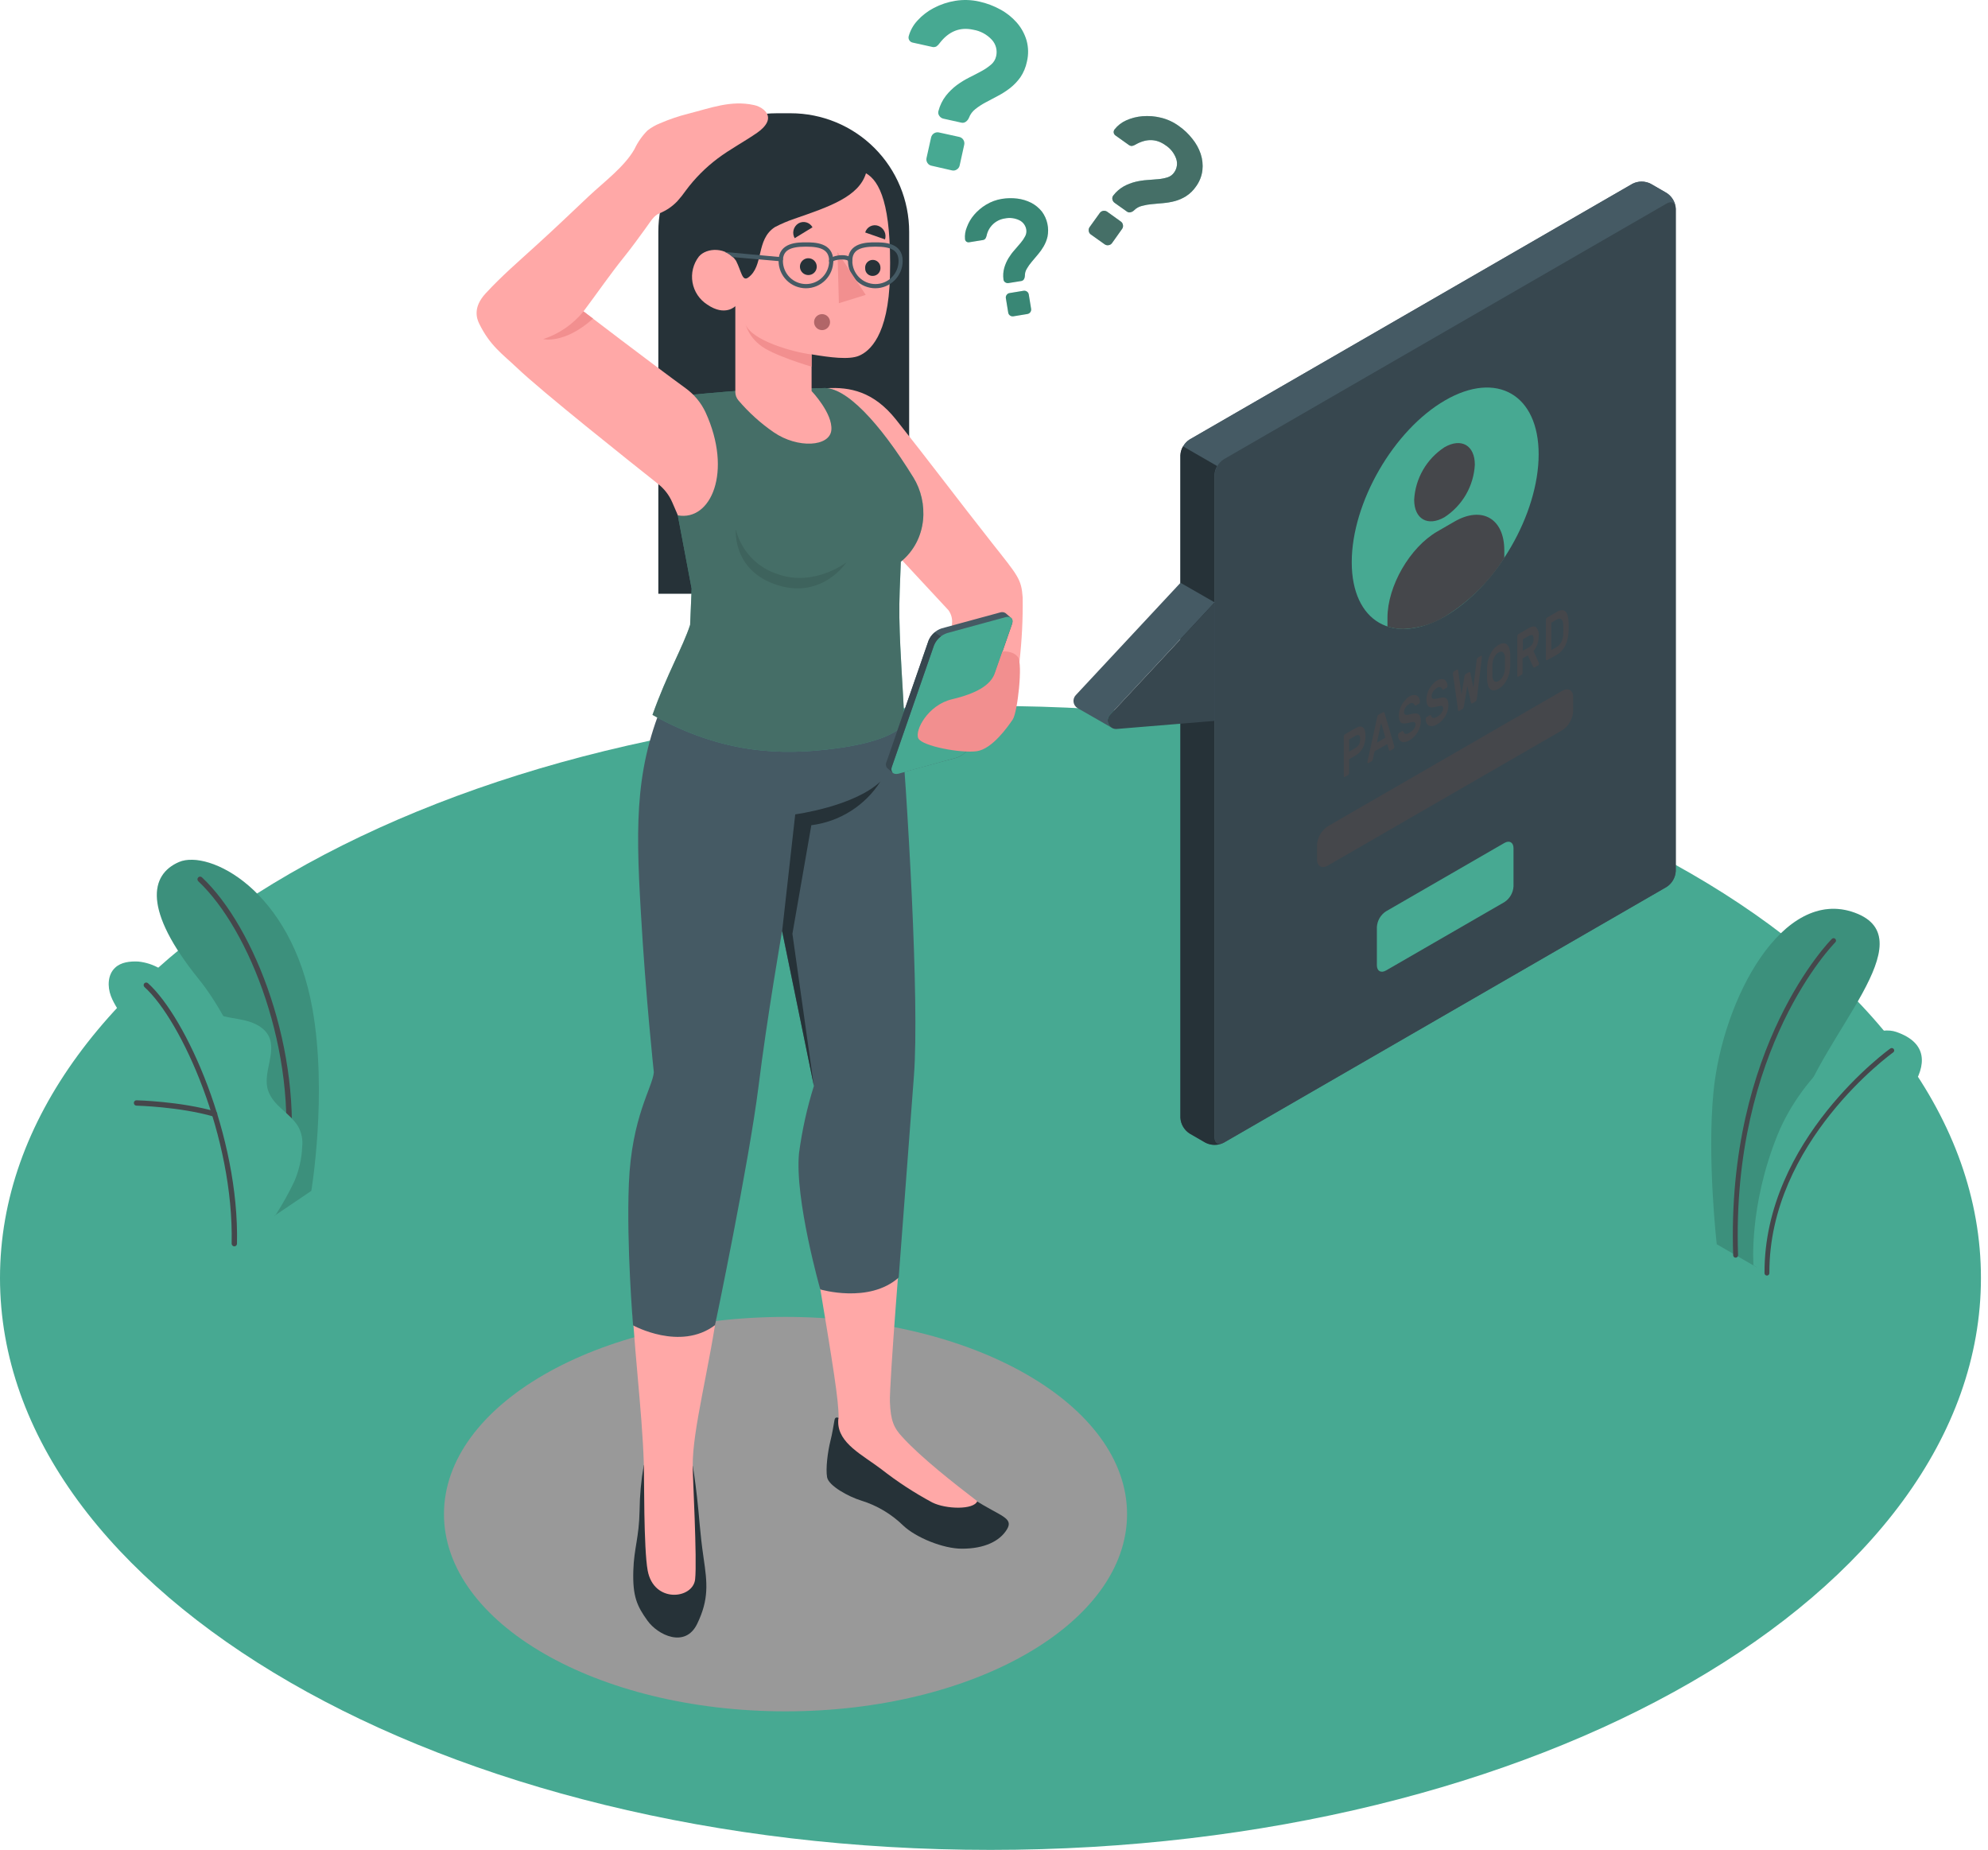 <svg width="201" height="187" viewBox="0 0 201 187" fill="none" xmlns="http://www.w3.org/2000/svg">
<path d="M100.143 187C155.451 187 200.286 161.114 200.286 129.181C200.286 97.249 155.451 71.363 100.143 71.363C44.836 71.363 0 97.249 0 129.181C0 161.114 44.836 187 100.143 187Z" fill="#47A992"/>
<path d="M79.421 172.994C98.493 172.994 113.953 164.068 113.953 153.058C113.953 142.047 98.493 133.122 79.421 133.122C60.348 133.122 44.888 142.047 44.888 153.058C44.888 164.068 60.348 172.994 79.421 172.994Z" fill="#999999"/>
<path d="M177.625 128.114L173.574 125.777C173.574 125.777 172.584 117.105 173.243 110.389C174.169 100.952 180.265 89.594 187.533 92.264C194.802 94.933 184.201 104.54 181.842 112.544C179.483 120.548 177.625 128.114 177.625 128.114Z" fill="#47A992"/>
<path opacity="0.15" d="M177.625 128.114L173.574 125.777C173.574 125.777 172.584 117.105 173.243 110.389C174.169 100.952 180.265 89.594 187.533 92.264C194.802 94.933 184.201 104.54 181.842 112.544C179.483 120.548 177.625 128.114 177.625 128.114Z" fill="black"/>
<path d="M175.495 127.133C175.56 127.129 175.621 127.101 175.665 127.053C175.708 127.005 175.732 126.942 175.729 126.878C175.019 105.909 185.459 95.358 185.561 95.256C185.607 95.21 185.633 95.147 185.633 95.082C185.633 95.017 185.607 94.954 185.561 94.908C185.539 94.885 185.512 94.867 185.482 94.855C185.453 94.842 185.421 94.836 185.389 94.836C185.357 94.836 185.325 94.842 185.296 94.855C185.266 94.867 185.239 94.885 185.217 94.908C185.106 95.01 174.518 105.713 175.236 126.895C175.237 126.927 175.245 126.959 175.258 126.989C175.272 127.019 175.292 127.046 175.316 127.068C175.34 127.09 175.368 127.107 175.399 127.118C175.43 127.129 175.463 127.134 175.495 127.133Z" fill="#45474B"/>
<path d="M180.171 129.572L177.289 127.91C177.289 127.91 176.796 121.959 179.717 114.733C182.267 108.442 188.558 103.218 191.729 104.315C194.9 105.411 194.82 107.66 193.272 110.019C191.725 112.378 182.327 117.993 180.171 129.572Z" fill="#47A992"/>
<path d="M178.65 128.943C178.715 128.942 178.777 128.916 178.823 128.87C178.869 128.824 178.895 128.762 178.896 128.697C178.837 115.435 191.287 106.474 191.415 106.385C191.441 106.366 191.464 106.343 191.481 106.316C191.498 106.289 191.51 106.258 191.515 106.227C191.52 106.195 191.519 106.162 191.511 106.131C191.503 106.1 191.489 106.07 191.47 106.045C191.432 105.992 191.376 105.957 191.312 105.945C191.248 105.934 191.183 105.949 191.13 105.985C191.002 106.074 178.348 115.188 178.403 128.697C178.403 128.762 178.429 128.825 178.475 128.871C178.521 128.917 178.584 128.943 178.65 128.943Z" fill="#45474B"/>
<path d="M27.736 122.907L31.476 120.382C31.476 120.382 33.121 110.606 31.591 101.981C29.44 89.883 21.079 85.862 18.104 87.137C15.128 88.413 14.49 92.013 20.046 98.916C23.34 102.976 27.621 111.643 27.736 122.907Z" fill="#47A992"/>
<g opacity="0.15">
<path d="M27.736 122.907L31.476 120.382C31.476 120.382 33.121 110.606 31.591 101.981C29.44 89.883 21.079 85.862 18.104 87.137C15.128 88.413 14.49 92.013 20.046 98.916C23.34 102.976 27.621 111.643 27.736 122.907Z" fill="black"/>
</g>
<path d="M29.019 118.061H28.981C28.943 118.059 28.905 118.049 28.871 118.031C28.837 118.013 28.808 117.988 28.784 117.958C28.76 117.928 28.743 117.893 28.734 117.856C28.725 117.819 28.723 117.78 28.73 117.743C30.082 106.355 25.274 93.994 20.041 89.076C19.991 89.025 19.963 88.956 19.963 88.884C19.963 88.813 19.991 88.744 20.041 88.693C20.066 88.668 20.096 88.647 20.129 88.634C20.162 88.62 20.197 88.613 20.233 88.613C20.268 88.613 20.304 88.62 20.337 88.634C20.369 88.647 20.399 88.668 20.424 88.693C25.755 93.701 30.651 106.266 29.283 117.819C29.275 117.884 29.244 117.944 29.195 117.989C29.147 118.033 29.085 118.059 29.019 118.061Z" fill="#45474B"/>
<path d="M17.942 129.513C17.347 129.87 15.613 128.582 15.132 128.272C14.309 127.734 13.638 126.993 13.185 126.121C12.677 125.131 12.488 124.009 12.646 122.907C12.732 122.333 12.859 121.764 13.024 121.207C13.172 120.65 13.321 120.093 13.449 119.532C13.637 118.986 13.71 118.407 13.661 117.832C13.496 116.697 12.471 115.919 11.536 115.252C10.507 114.508 9.411 113.526 9.411 112.157C9.463 111.082 9.875 110.055 10.58 109.241C11.217 108.391 11.982 107.651 12.556 106.763C13.005 106.147 13.234 105.399 13.207 104.638C13.133 104.168 12.965 103.719 12.713 103.316C12.212 102.431 11.562 101.615 11.209 100.676C10.856 99.737 10.881 98.529 11.634 97.828C12.233 97.254 13.147 97.161 13.976 97.199C14.757 97.277 15.511 97.525 16.186 97.926C18.384 99.095 19.676 101.645 22.001 102.534C22.898 102.874 23.876 102.933 24.807 103.163C25.738 103.392 26.698 103.847 27.145 104.693C28.025 106.372 26.49 108.489 27.119 110.27C27.68 111.851 29.245 112.429 30.129 113.845C30.488 114.473 30.637 115.2 30.554 115.919C30.504 117.133 30.232 118.327 29.75 119.443C29.197 120.6 28.572 121.721 27.88 122.801C27.88 122.801 18.031 129.458 17.942 129.513Z" fill="#47A992"/>
<path d="M23.689 125.989C23.653 125.989 23.618 125.981 23.585 125.967C23.552 125.953 23.523 125.932 23.498 125.906C23.473 125.881 23.453 125.85 23.44 125.817C23.427 125.784 23.421 125.749 23.421 125.713C23.659 114.95 18.363 103.184 14.614 99.783C14.56 99.735 14.528 99.668 14.524 99.596C14.52 99.525 14.545 99.454 14.592 99.401C14.617 99.375 14.647 99.355 14.68 99.341C14.713 99.328 14.748 99.32 14.784 99.32C14.819 99.32 14.855 99.328 14.887 99.341C14.92 99.355 14.95 99.375 14.975 99.401C18.801 102.844 24.203 114.814 23.961 125.726C23.961 125.761 23.953 125.795 23.939 125.828C23.925 125.86 23.905 125.889 23.88 125.914C23.854 125.938 23.825 125.957 23.792 125.97C23.759 125.983 23.724 125.99 23.689 125.989Z" fill="#45474B"/>
<path d="M21.703 112.876C21.678 112.882 21.652 112.882 21.627 112.876C18.15 111.872 13.84 111.77 13.797 111.766C13.762 111.766 13.726 111.758 13.694 111.744C13.661 111.729 13.632 111.709 13.607 111.683C13.583 111.657 13.564 111.627 13.551 111.594C13.538 111.561 13.533 111.525 13.534 111.49C13.533 111.454 13.54 111.418 13.553 111.385C13.567 111.352 13.588 111.322 13.614 111.297C13.64 111.273 13.671 111.254 13.704 111.241C13.738 111.229 13.774 111.224 13.81 111.226C13.852 111.226 18.231 111.333 21.776 112.353C21.844 112.373 21.902 112.42 21.936 112.483C21.97 112.546 21.978 112.62 21.959 112.689C21.942 112.743 21.908 112.791 21.862 112.825C21.816 112.858 21.761 112.876 21.703 112.876Z" fill="#45474B"/>
<path d="M121.89 115.507L120.279 114.576C120.011 114.402 119.787 114.166 119.627 113.889C119.467 113.612 119.374 113.301 119.357 112.982V46.024C119.374 45.705 119.467 45.395 119.626 45.118C119.786 44.841 120.008 44.605 120.275 44.43L165.057 18.577C165.342 18.433 165.657 18.357 165.977 18.357C166.297 18.357 166.612 18.433 166.897 18.577L168.508 19.508C168.777 19.682 169 19.918 169.16 20.195C169.321 20.472 169.413 20.782 169.431 21.102V88.06C169.413 88.379 169.321 88.689 169.161 88.966C169.002 89.243 168.78 89.478 168.512 89.654L123.731 115.511C123.446 115.656 123.13 115.731 122.81 115.73C122.49 115.73 122.175 115.653 121.89 115.507Z" fill="#455A64"/>
<path d="M169.43 20.953C169.366 20.477 168.98 20.303 168.516 20.571L123.73 46.428C123.46 46.598 123.236 46.833 123.08 47.112L119.624 45.119C119.779 44.838 120.003 44.6 120.275 44.43L165.056 18.577C165.341 18.433 165.657 18.357 165.976 18.357C166.296 18.357 166.612 18.433 166.897 18.577L168.508 19.508C168.757 19.668 168.968 19.88 169.127 20.13C169.286 20.379 169.39 20.66 169.43 20.953Z" fill="#455A64"/>
<path d="M123.574 115.583C123.301 115.693 123.009 115.744 122.716 115.732C122.422 115.719 122.135 115.644 121.873 115.511L120.258 114.576C119.991 114.401 119.769 114.165 119.609 113.888C119.45 113.611 119.357 113.301 119.34 112.982V46.024C119.351 45.705 119.443 45.393 119.608 45.119L123.063 47.112C122.896 47.387 122.802 47.7 122.791 48.022V114.98C122.808 115.507 123.14 115.749 123.574 115.583Z" fill="#263238"/>
<path d="M122.808 48.031V114.98C122.808 115.566 123.233 115.804 123.73 115.511L168.512 89.654C168.779 89.478 169.001 89.243 169.161 88.966C169.32 88.689 169.412 88.379 169.43 88.06V21.102C169.43 20.515 169.005 20.277 168.512 20.571L123.73 46.428C123.461 46.603 123.237 46.84 123.076 47.118C122.916 47.397 122.824 47.709 122.808 48.031Z" fill="#37474F"/>
<path d="M112.351 73.535C111.773 73.191 109.091 71.665 108.95 71.584C108.841 71.519 108.748 71.43 108.678 71.324C108.607 71.218 108.562 71.097 108.544 70.971C108.526 70.845 108.537 70.716 108.576 70.595C108.615 70.474 108.68 70.363 108.768 70.27L119.356 58.912L122.808 60.893L112.224 72.26C112.14 72.348 112.077 72.454 112.038 72.569C111.999 72.683 111.985 72.805 111.997 72.926C112.009 73.047 112.047 73.164 112.108 73.269C112.169 73.374 112.252 73.465 112.351 73.535Z" fill="#455A64"/>
<path d="M122.808 60.906L112.224 72.26C112.106 72.385 112.029 72.543 112.004 72.713C111.978 72.883 112.004 73.057 112.079 73.212C112.154 73.367 112.274 73.495 112.424 73.58C112.573 73.665 112.745 73.703 112.916 73.688L122.808 72.872V60.906Z" fill="#37474F"/>
<path d="M146.119 40.464C151.339 37.45 155.568 39.895 155.568 45.922C155.568 51.95 151.339 59.274 146.119 62.288C140.899 65.301 136.67 62.857 136.67 56.834C136.67 50.81 140.899 43.478 146.119 40.464Z" fill="#47A992"/>
<path d="M146.051 45.208C147.752 44.23 149.116 45.021 149.116 46.976C149.058 48.039 148.75 49.074 148.218 49.995C147.685 50.917 146.943 51.7 146.051 52.281C144.351 53.259 142.982 52.468 142.982 50.513C143.041 49.45 143.349 48.415 143.882 47.493C144.415 46.572 145.159 45.789 146.051 45.208Z" fill="#45474B"/>
<path d="M152.095 55.631C152.095 52.422 149.838 51.117 147.058 52.723L145.32 53.727C142.54 55.333 140.282 59.252 140.282 62.453V63.333C140.807 63.501 141.355 63.586 141.906 63.584C143.398 63.533 144.85 63.094 146.119 62.309C148.535 60.82 150.579 58.799 152.095 56.4V55.631Z" fill="#45474B"/>
<path d="M140.134 92.124L152.104 85.212C152.614 84.918 153.026 85.156 153.026 85.743V89.599C153.009 89.918 152.916 90.229 152.756 90.506C152.596 90.783 152.372 91.018 152.104 91.192L140.134 98.104C139.624 98.397 139.211 98.159 139.211 97.573V93.718C139.229 93.398 139.321 93.087 139.482 92.81C139.642 92.533 139.865 92.298 140.134 92.124Z" fill="#47A992"/>
<path d="M134.272 83.511L157.953 69.833C158.561 69.48 159.058 69.765 159.058 70.47V71.903C159.037 72.286 158.926 72.659 158.734 72.991C158.542 73.324 158.274 73.606 157.953 73.816L134.259 87.494C133.651 87.847 133.158 87.562 133.158 86.857V85.437C133.178 85.051 133.289 84.674 133.482 84.34C133.676 84.005 133.947 83.721 134.272 83.511Z" fill="#45474B"/>
<path d="M137.044 73.612C137.367 73.424 137.618 73.395 137.796 73.526C137.975 73.658 138.064 73.951 138.064 74.402C138.073 74.813 137.981 75.221 137.796 75.588C137.629 75.92 137.367 76.195 137.044 76.379L136.406 76.749V78.121C136.405 78.169 136.393 78.215 136.372 78.257C136.357 78.296 136.33 78.329 136.296 78.351L135.973 78.538C135.961 78.546 135.948 78.551 135.934 78.551C135.92 78.551 135.907 78.546 135.896 78.538C135.873 78.509 135.862 78.473 135.866 78.436V74.462C135.866 74.415 135.876 74.368 135.896 74.326C135.912 74.288 135.939 74.255 135.973 74.232L137.044 73.612ZM136.406 75.979L137.022 75.622C137.171 75.538 137.297 75.418 137.388 75.273C137.485 75.103 137.532 74.909 137.524 74.712C137.524 74.483 137.477 74.351 137.388 74.313C137.325 74.297 137.259 74.297 137.196 74.311C137.132 74.325 137.073 74.353 137.022 74.394L136.406 74.751V75.979Z" fill="#45474B"/>
<path d="M139.845 71.992C139.887 71.966 139.921 71.966 139.943 71.992C139.97 72.03 139.989 72.073 139.998 72.119L140.98 75.444C140.98 75.444 140.98 75.469 140.98 75.482C140.979 75.529 140.968 75.576 140.946 75.618C140.931 75.656 140.904 75.689 140.869 75.711L140.58 75.877C140.529 75.907 140.491 75.911 140.47 75.877C140.449 75.856 140.435 75.829 140.427 75.801L140.253 75.218L138.978 75.949L138.808 76.731C138.796 76.774 138.78 76.815 138.761 76.855C138.74 76.907 138.701 76.949 138.65 76.974L138.361 77.14C138.351 77.149 138.337 77.153 138.323 77.153C138.309 77.153 138.296 77.149 138.285 77.14C138.263 77.112 138.252 77.077 138.255 77.042C138.253 77.026 138.253 77.01 138.255 76.995L139.233 72.54C139.245 72.475 139.263 72.411 139.288 72.349C139.309 72.304 139.343 72.267 139.386 72.243L139.845 71.992ZM140.066 74.568L139.641 73.067L139.216 75.074L140.066 74.568Z" fill="#45474B"/>
<path d="M142.468 70.415C142.61 70.325 142.772 70.271 142.94 70.258C143.058 70.247 143.177 70.274 143.28 70.334C143.373 70.395 143.446 70.482 143.488 70.585C143.534 70.69 143.56 70.802 143.564 70.916C143.567 70.964 143.557 71.011 143.535 71.052C143.52 71.091 143.493 71.124 143.458 71.146L143.178 71.308C143.131 71.333 143.097 71.337 143.076 71.308C143.049 71.29 143.028 71.267 143.012 71.24C142.995 71.201 142.97 71.167 142.94 71.138C142.909 71.11 142.873 71.088 142.833 71.074C142.704 71.055 142.572 71.089 142.468 71.167C142.399 71.212 142.334 71.261 142.272 71.316C142.209 71.374 142.153 71.44 142.106 71.512C142.061 71.581 142.024 71.655 141.996 71.733C141.971 71.807 141.958 71.884 141.958 71.962C141.953 72.034 141.966 72.105 141.996 72.171C142.009 72.193 142.027 72.213 142.05 72.227C142.072 72.241 142.097 72.249 142.124 72.251C142.202 72.265 142.283 72.265 142.362 72.251L142.731 72.171C142.869 72.13 143.013 72.112 143.156 72.12C143.259 72.119 143.359 72.152 143.441 72.213C143.519 72.278 143.575 72.366 143.603 72.464C143.644 72.602 143.663 72.745 143.658 72.889C143.658 73.079 143.631 73.268 143.577 73.45C143.525 73.637 143.45 73.817 143.352 73.986C143.249 74.158 143.126 74.318 142.986 74.462C142.843 74.61 142.68 74.737 142.502 74.84C142.371 74.92 142.227 74.976 142.077 75.006C141.954 75.029 141.828 75.019 141.711 74.976C141.605 74.927 141.517 74.845 141.46 74.742C141.391 74.611 141.353 74.466 141.35 74.317C141.349 74.269 141.36 74.221 141.38 74.177C141.398 74.141 141.426 74.11 141.46 74.088L141.741 73.926C141.783 73.9 141.817 73.892 141.843 73.905C141.868 73.918 141.885 73.939 141.902 73.977C141.92 74.021 141.943 74.062 141.97 74.1C141.997 74.137 142.034 74.165 142.077 74.181C142.133 74.194 142.191 74.194 142.247 74.181C142.337 74.16 142.423 74.124 142.502 74.075C142.584 74.028 142.662 73.974 142.736 73.913C142.879 73.8 142.992 73.654 143.067 73.488C143.101 73.403 143.119 73.312 143.118 73.22C143.122 73.187 143.119 73.153 143.11 73.121C143.1 73.089 143.084 73.059 143.063 73.033C143.04 73.013 143.013 72.998 142.983 72.989C142.954 72.981 142.923 72.978 142.893 72.982C142.796 72.986 142.701 73.002 142.608 73.029C142.498 73.055 142.37 73.084 142.221 73.11C142.107 73.138 141.99 73.147 141.873 73.135C141.781 73.129 141.694 73.092 141.626 73.029C141.553 72.957 141.501 72.866 141.477 72.766C141.443 72.618 141.427 72.466 141.431 72.315C141.43 72.128 141.458 71.942 141.511 71.762C141.562 71.578 141.636 71.401 141.732 71.235C141.824 71.071 141.936 70.918 142.064 70.781C142.181 70.64 142.317 70.517 142.468 70.415Z" fill="#45474B"/>
<path d="M145.261 68.808C145.402 68.716 145.564 68.66 145.733 68.647C145.851 68.636 145.97 68.663 146.073 68.723C146.163 68.785 146.234 68.872 146.277 68.974C146.323 69.079 146.349 69.191 146.353 69.305C146.358 69.353 146.348 69.4 146.323 69.442C146.308 69.48 146.282 69.513 146.247 69.535L145.966 69.697C145.924 69.722 145.89 69.731 145.864 69.697C145.837 69.68 145.816 69.654 145.805 69.624C145.766 69.55 145.701 69.492 145.622 69.463C145.559 69.453 145.494 69.457 145.432 69.473C145.37 69.489 145.312 69.517 145.261 69.556C145.19 69.6 145.123 69.649 145.061 69.705C144.999 69.763 144.945 69.829 144.899 69.901C144.852 69.969 144.815 70.043 144.789 70.122C144.762 70.195 144.748 70.273 144.746 70.351C144.741 70.423 144.754 70.494 144.785 70.559C144.798 70.582 144.816 70.602 144.838 70.616C144.861 70.63 144.886 70.638 144.912 70.64C144.991 70.654 145.071 70.654 145.15 70.64L145.52 70.559C145.658 70.521 145.802 70.504 145.945 70.508C146.048 70.507 146.148 70.54 146.23 70.602C146.308 70.668 146.365 70.755 146.396 70.853C146.433 70.991 146.45 71.134 146.447 71.278C146.446 71.468 146.419 71.657 146.366 71.839C146.314 72.026 146.238 72.206 146.141 72.374C146.038 72.549 145.915 72.71 145.775 72.855C145.631 72.999 145.47 73.125 145.295 73.229C145.164 73.308 145.02 73.364 144.87 73.395C144.749 73.418 144.624 73.407 144.508 73.365C144.4 73.317 144.31 73.235 144.253 73.131C144.183 73 144.147 72.854 144.147 72.706C144.142 72.659 144.152 72.611 144.177 72.57C144.192 72.531 144.219 72.499 144.253 72.477L144.534 72.315C144.576 72.29 144.615 72.281 144.636 72.294C144.651 72.3 144.664 72.31 144.674 72.323C144.684 72.335 144.692 72.35 144.695 72.366C144.715 72.409 144.737 72.45 144.763 72.489C144.791 72.527 144.83 72.555 144.874 72.57C144.93 72.583 144.988 72.583 145.044 72.57C145.134 72.549 145.22 72.513 145.299 72.464C145.379 72.416 145.456 72.362 145.528 72.302C145.603 72.244 145.669 72.175 145.724 72.098C145.779 72.025 145.825 71.945 145.86 71.86C145.894 71.775 145.911 71.684 145.911 71.592C145.915 71.559 145.912 71.525 145.903 71.493C145.893 71.461 145.877 71.431 145.856 71.405C145.833 71.385 145.806 71.37 145.776 71.361C145.747 71.352 145.716 71.35 145.686 71.354C145.591 71.36 145.497 71.376 145.405 71.401C145.295 71.427 145.163 71.456 145.018 71.482C144.903 71.51 144.784 71.519 144.666 71.507C144.573 71.502 144.486 71.465 144.419 71.401C144.347 71.329 144.297 71.237 144.275 71.138C144.237 70.992 144.22 70.842 144.223 70.691C144.225 70.503 144.252 70.315 144.304 70.134C144.357 69.951 144.431 69.774 144.525 69.607C144.617 69.442 144.73 69.289 144.861 69.152C144.976 69.018 145.11 68.901 145.261 68.808Z" fill="#45474B"/>
<path d="M148.359 69.34L148.015 71.376C148.005 71.437 147.988 71.497 147.964 71.554C147.947 71.6 147.916 71.639 147.875 71.665L147.551 71.852C147.509 71.877 147.479 71.877 147.458 71.852C147.429 71.817 147.413 71.773 147.411 71.728L146.901 68.137C146.901 68.137 146.901 68.103 146.901 68.09C146.902 68.043 146.914 67.996 146.935 67.954C146.951 67.916 146.978 67.883 147.012 67.86L147.305 67.69C147.329 67.68 147.357 67.68 147.381 67.69C147.407 67.69 147.424 67.724 147.432 67.792L147.768 70.211L148.062 68.396C148.069 68.351 148.082 68.306 148.1 68.264C148.117 68.21 148.153 68.165 148.202 68.137L148.529 67.945C148.576 67.92 148.61 67.924 148.631 67.945C148.65 67.972 148.663 68.003 148.669 68.034L148.967 69.51L149.303 66.704C149.307 66.649 149.323 66.595 149.35 66.547C149.369 66.515 149.395 66.488 149.426 66.466L149.719 66.296C149.73 66.288 149.744 66.283 149.758 66.283C149.771 66.283 149.785 66.288 149.796 66.296C149.808 66.31 149.817 66.326 149.823 66.344C149.829 66.361 149.831 66.38 149.83 66.398C149.832 66.415 149.832 66.432 149.83 66.449L149.32 70.627C149.311 70.689 149.296 70.749 149.273 70.806C149.254 70.851 149.221 70.89 149.18 70.916L148.852 71.104C148.814 71.125 148.784 71.125 148.763 71.104C148.741 71.064 148.724 71.023 148.712 70.98L148.359 69.34Z" fill="#45474B"/>
<path d="M150.349 67.537C150.359 67.302 150.387 67.067 150.434 66.836C150.483 66.61 150.557 66.39 150.655 66.181C150.749 65.978 150.869 65.788 151.012 65.616C151.158 65.445 151.332 65.301 151.527 65.191C151.676 65.089 151.852 65.032 152.033 65.025C152.168 65.026 152.297 65.08 152.394 65.174C152.497 65.29 152.571 65.428 152.611 65.578C152.666 65.773 152.696 65.974 152.7 66.177C152.7 66.253 152.7 66.338 152.7 66.432C152.7 66.525 152.7 66.623 152.7 66.725C152.7 66.827 152.7 66.925 152.7 67.019C152.7 67.112 152.7 67.201 152.7 67.282C152.691 67.516 152.662 67.75 152.615 67.979C152.566 68.204 152.493 68.424 152.398 68.634C152.302 68.837 152.18 69.026 152.037 69.199C151.892 69.368 151.719 69.512 151.527 69.624C151.374 69.725 151.196 69.782 151.012 69.79C150.946 69.791 150.88 69.779 150.819 69.754C150.758 69.73 150.702 69.692 150.655 69.645C150.544 69.526 150.468 69.38 150.434 69.22C150.384 69.025 150.355 68.823 150.349 68.621C150.349 68.545 150.349 68.46 150.349 68.366C150.349 68.272 150.349 68.175 150.349 68.073C150.349 67.971 150.349 67.877 150.349 67.779C150.349 67.682 150.345 67.614 150.349 67.537ZM152.16 66.521C152.17 66.417 152.158 66.312 152.126 66.213C152.094 66.114 152.042 66.022 151.973 65.943C151.863 65.845 151.71 65.85 151.527 65.943C151.328 66.06 151.171 66.235 151.076 66.445C150.956 66.692 150.892 66.964 150.889 67.24C150.889 67.397 150.889 67.571 150.889 67.762C150.889 67.954 150.889 68.124 150.889 68.277C150.88 68.381 150.891 68.486 150.924 68.585C150.956 68.684 151.008 68.776 151.076 68.855C151.187 68.948 151.34 68.94 151.527 68.834C151.722 68.716 151.877 68.543 151.973 68.336C152.094 68.09 152.158 67.82 152.16 67.546C152.16 67.384 152.16 67.21 152.16 67.019C152.16 66.827 152.164 66.674 152.16 66.521Z" fill="#45474B"/>
<path d="M154.553 63.495C154.889 63.303 155.14 63.274 155.314 63.414C155.417 63.528 155.494 63.663 155.539 63.81C155.584 63.957 155.595 64.112 155.573 64.264C155.577 64.553 155.532 64.84 155.441 65.114C155.355 65.37 155.221 65.606 155.046 65.811L155.599 67.014C155.6 67.034 155.6 67.054 155.599 67.074C155.599 67.112 155.59 67.15 155.573 67.184C155.561 67.215 155.541 67.242 155.514 67.261L155.174 67.456C155.118 67.486 155.08 67.49 155.055 67.456C155.032 67.434 155.013 67.408 154.999 67.38L154.476 66.245L153.945 66.551V67.988C153.945 68.035 153.935 68.081 153.915 68.124C153.898 68.161 153.872 68.193 153.839 68.217L153.516 68.404C153.505 68.413 153.491 68.418 153.477 68.418C153.464 68.418 153.45 68.413 153.439 68.404C153.427 68.391 153.418 68.376 153.412 68.359C153.406 68.342 153.404 68.324 153.405 68.306V64.332C153.406 64.285 153.418 64.238 153.439 64.196C153.454 64.158 153.481 64.125 153.516 64.103L154.553 63.495ZM153.954 65.782L154.553 65.459C154.699 65.377 154.825 65.262 154.918 65.123C155.017 64.959 155.064 64.769 155.055 64.579C155.055 64.349 155.008 64.222 154.918 64.196C154.789 64.178 154.658 64.212 154.553 64.29L153.975 64.621L153.954 65.782Z" fill="#45474B"/>
<path d="M157.401 61.858C157.555 61.758 157.731 61.696 157.915 61.68C158.048 61.675 158.178 61.722 158.276 61.811C158.389 61.93 158.467 62.077 158.501 62.236C158.559 62.447 158.59 62.664 158.595 62.883C158.595 63.18 158.595 63.486 158.595 63.797C158.586 64.05 158.555 64.301 158.501 64.549C158.453 64.779 158.379 65.003 158.28 65.216C158.186 65.412 158.065 65.595 157.923 65.76C157.781 65.929 157.612 66.073 157.422 66.185L156.414 66.734C156.404 66.743 156.39 66.748 156.376 66.748C156.362 66.748 156.349 66.743 156.338 66.734C156.325 66.721 156.316 66.706 156.31 66.689C156.304 66.672 156.302 66.654 156.304 66.636V62.662C156.305 62.614 156.317 62.568 156.338 62.526C156.353 62.487 156.38 62.454 156.414 62.432L157.401 61.858ZM158.055 63.18C158.053 63.065 158.036 62.951 158.004 62.84C157.984 62.756 157.942 62.68 157.881 62.619C157.854 62.592 157.822 62.571 157.787 62.557C157.752 62.544 157.715 62.537 157.677 62.538C157.57 62.545 157.468 62.581 157.379 62.64L156.844 62.946V65.718L157.401 65.399C157.508 65.336 157.604 65.256 157.685 65.161C157.764 65.068 157.832 64.965 157.885 64.855C157.938 64.738 157.978 64.615 158.004 64.489C158.034 64.358 158.051 64.224 158.055 64.09C158.068 63.779 158.068 63.478 158.055 63.18Z" fill="#45474B"/>
<path d="M99.03 0.163C99.763 0.326 100.47 0.592 101.129 0.954C101.761 1.293 102.326 1.742 102.8 2.28C103.253 2.797 103.59 3.406 103.786 4.065C103.987 4.771 104.001 5.516 103.829 6.229C103.715 6.794 103.491 7.331 103.17 7.81C102.877 8.22 102.528 8.586 102.133 8.898C101.745 9.199 101.331 9.465 100.896 9.693L99.671 10.343C99.303 10.536 98.953 10.762 98.626 11.019C98.33 11.246 98.103 11.551 97.971 11.899C97.906 12.058 97.799 12.197 97.661 12.299C97.596 12.35 97.519 12.385 97.438 12.402C97.357 12.419 97.273 12.417 97.193 12.397L95.391 11.997C95.304 11.979 95.222 11.944 95.149 11.893C95.076 11.843 95.014 11.778 94.966 11.704C94.915 11.634 94.881 11.554 94.867 11.469C94.853 11.384 94.859 11.297 94.885 11.215C95.03 10.657 95.286 10.133 95.638 9.676C95.958 9.272 96.33 8.91 96.743 8.601C97.145 8.306 97.572 8.046 98.018 7.823C98.443 7.606 98.868 7.398 99.238 7.189C99.582 7.004 99.905 6.784 100.203 6.531C100.464 6.312 100.645 6.013 100.717 5.68C100.785 5.392 100.781 5.091 100.707 4.803C100.633 4.516 100.491 4.251 100.292 4.031C99.795 3.488 99.131 3.128 98.405 3.007C97.061 2.709 95.928 3.161 95.004 4.363C94.915 4.494 94.803 4.608 94.673 4.698C94.526 4.771 94.356 4.783 94.201 4.732L92.284 4.307C92.147 4.281 92.026 4.202 91.948 4.086C91.906 4.025 91.878 3.955 91.865 3.882C91.853 3.808 91.856 3.733 91.876 3.661C92.039 3.071 92.342 2.528 92.76 2.08C93.231 1.56 93.791 1.129 94.413 0.805C95.094 0.449 95.827 0.205 96.585 0.082C97.398 -0.05 98.228 -0.023 99.03 0.163ZM96.993 13.842C97.162 13.881 97.309 13.985 97.401 14.132C97.495 14.278 97.526 14.454 97.491 14.624L97.032 16.707C97.016 16.794 96.983 16.877 96.933 16.95C96.883 17.023 96.818 17.085 96.743 17.132C96.672 17.181 96.591 17.215 96.506 17.231C96.421 17.247 96.334 17.245 96.25 17.225L94.192 16.754C94.105 16.739 94.022 16.705 93.948 16.655C93.875 16.606 93.813 16.54 93.767 16.465C93.72 16.393 93.687 16.312 93.672 16.227C93.656 16.142 93.659 16.055 93.678 15.971L94.141 13.889C94.181 13.72 94.285 13.573 94.431 13.479C94.577 13.386 94.753 13.353 94.923 13.387L96.993 13.842Z" fill="#47A992"/>
<path d="M101.299 20.103C101.811 20.021 102.332 20.011 102.847 20.073C103.338 20.132 103.816 20.276 104.258 20.498C104.679 20.717 105.05 21.021 105.346 21.391C105.613 21.753 105.8 22.168 105.897 22.607C105.994 23.046 105.997 23.501 105.907 23.942C105.826 24.28 105.696 24.605 105.52 24.907C105.351 25.199 105.155 25.475 104.934 25.731C104.717 25.986 104.509 26.229 104.317 26.462C104.13 26.68 103.964 26.915 103.82 27.164C103.685 27.382 103.617 27.634 103.624 27.89C103.621 28.01 103.587 28.127 103.527 28.231C103.496 28.278 103.455 28.319 103.408 28.35C103.36 28.38 103.307 28.401 103.25 28.409L101.975 28.613C101.916 28.624 101.854 28.623 101.795 28.61C101.736 28.596 101.68 28.572 101.631 28.537C101.581 28.505 101.539 28.462 101.508 28.411C101.478 28.36 101.46 28.302 101.457 28.243C101.403 27.848 101.432 27.445 101.542 27.062C101.642 26.722 101.784 26.396 101.967 26.093C102.145 25.801 102.35 25.526 102.579 25.272C102.804 25.017 103.004 24.779 103.199 24.549C103.374 24.344 103.525 24.121 103.65 23.882C103.761 23.677 103.801 23.441 103.765 23.21C103.733 23.008 103.652 22.816 103.53 22.651C103.408 22.485 103.248 22.352 103.063 22.262C102.606 22.042 102.089 21.979 101.593 22.084C101.143 22.15 100.725 22.353 100.395 22.666C100.066 22.979 99.841 23.386 99.752 23.831C99.727 23.938 99.684 24.04 99.624 24.133C99.549 24.214 99.446 24.264 99.335 24.273L97.992 24.49C97.898 24.508 97.8 24.488 97.72 24.435C97.679 24.407 97.645 24.37 97.619 24.328C97.594 24.285 97.577 24.237 97.571 24.188C97.531 23.766 97.597 23.341 97.763 22.951C97.931 22.497 98.178 22.077 98.494 21.71C98.84 21.308 99.247 20.964 99.701 20.69C100.191 20.393 100.734 20.194 101.299 20.103ZM103.493 29.391C103.551 29.382 103.611 29.384 103.669 29.398C103.726 29.412 103.781 29.437 103.829 29.472C103.879 29.505 103.921 29.548 103.953 29.598C103.986 29.649 104.007 29.706 104.016 29.765L104.254 31.223C104.272 31.341 104.243 31.462 104.173 31.559C104.103 31.656 103.998 31.722 103.88 31.742L102.456 31.976C102.337 31.994 102.217 31.965 102.12 31.895C102.07 31.861 102.029 31.818 101.997 31.767C101.966 31.717 101.945 31.66 101.937 31.601L101.699 30.143C101.688 30.085 101.69 30.025 101.704 29.967C101.718 29.909 101.743 29.855 101.78 29.808C101.813 29.758 101.856 29.716 101.907 29.685C101.957 29.654 102.014 29.633 102.073 29.625L103.493 29.391Z" fill="#47A992"/>
<g opacity="0.2">
<path d="M101.299 20.103C101.811 20.021 102.332 20.011 102.847 20.073C103.338 20.132 103.816 20.276 104.258 20.498C104.679 20.717 105.05 21.021 105.346 21.391C105.613 21.753 105.8 22.168 105.897 22.607C105.994 23.046 105.997 23.501 105.907 23.942C105.826 24.28 105.696 24.605 105.52 24.907C105.351 25.199 105.155 25.475 104.934 25.731C104.717 25.986 104.509 26.229 104.317 26.462C104.13 26.68 103.964 26.915 103.82 27.164C103.685 27.382 103.617 27.634 103.624 27.89C103.621 28.01 103.587 28.127 103.527 28.231C103.496 28.278 103.455 28.319 103.408 28.35C103.36 28.38 103.307 28.401 103.25 28.409L101.975 28.613C101.916 28.624 101.854 28.623 101.795 28.61C101.736 28.596 101.68 28.572 101.631 28.537C101.581 28.505 101.539 28.462 101.508 28.411C101.478 28.36 101.46 28.302 101.457 28.243C101.403 27.848 101.432 27.445 101.542 27.062C101.642 26.722 101.784 26.396 101.967 26.093C102.145 25.801 102.35 25.526 102.579 25.272C102.804 25.017 103.004 24.779 103.199 24.549C103.374 24.344 103.525 24.121 103.65 23.882C103.761 23.677 103.801 23.441 103.765 23.21C103.733 23.008 103.652 22.816 103.53 22.651C103.408 22.485 103.248 22.352 103.063 22.262C102.606 22.042 102.089 21.979 101.593 22.084C101.143 22.15 100.725 22.353 100.395 22.666C100.066 22.979 99.841 23.386 99.752 23.831C99.727 23.938 99.684 24.04 99.624 24.133C99.549 24.214 99.446 24.264 99.335 24.273L97.992 24.49C97.898 24.508 97.8 24.488 97.72 24.435C97.679 24.407 97.645 24.37 97.619 24.328C97.594 24.285 97.577 24.237 97.571 24.188C97.531 23.766 97.597 23.341 97.763 22.951C97.931 22.497 98.178 22.077 98.494 21.71C98.84 21.308 99.247 20.964 99.701 20.69C100.191 20.393 100.734 20.194 101.299 20.103ZM103.493 29.391C103.551 29.382 103.611 29.384 103.669 29.398C103.726 29.412 103.781 29.437 103.829 29.472C103.879 29.505 103.921 29.548 103.953 29.598C103.986 29.649 104.007 29.706 104.016 29.765L104.254 31.223C104.272 31.341 104.243 31.462 104.173 31.559C104.103 31.656 103.998 31.722 103.88 31.742L102.456 31.976C102.337 31.994 102.217 31.965 102.12 31.895C102.07 31.861 102.029 31.818 101.997 31.767C101.966 31.717 101.945 31.66 101.937 31.601L101.699 30.143C101.688 30.085 101.69 30.025 101.704 29.967C101.718 29.909 101.743 29.855 101.78 29.808C101.813 29.758 101.856 29.716 101.907 29.685C101.957 29.654 102.014 29.633 102.073 29.625L103.493 29.391Z" fill="black"/>
</g>
<path d="M113.321 22.394C113.379 22.435 113.428 22.486 113.465 22.546C113.502 22.606 113.527 22.673 113.537 22.743C113.551 22.812 113.55 22.883 113.535 22.952C113.519 23.021 113.49 23.086 113.448 23.142L112.436 24.566C112.396 24.624 112.344 24.674 112.285 24.711C112.225 24.748 112.158 24.773 112.088 24.783C112.019 24.797 111.947 24.796 111.879 24.78C111.81 24.765 111.745 24.736 111.688 24.694L110.294 23.703C110.236 23.664 110.187 23.612 110.15 23.552C110.114 23.492 110.09 23.425 110.082 23.355C110.068 23.286 110.069 23.215 110.084 23.146C110.1 23.077 110.129 23.012 110.171 22.955L111.195 21.531C111.278 21.416 111.403 21.338 111.543 21.314C111.683 21.29 111.827 21.322 111.943 21.404L113.321 22.394ZM119.204 12.749C119.712 13.106 120.165 13.535 120.547 14.025C120.92 14.48 121.208 14.998 121.397 15.555C121.573 16.088 121.633 16.654 121.571 17.213C121.499 17.808 121.274 18.375 120.917 18.858C120.651 19.248 120.31 19.58 119.913 19.835C119.564 20.054 119.185 20.22 118.787 20.328C118.4 20.43 118.004 20.498 117.605 20.532L116.475 20.634C116.136 20.662 115.8 20.72 115.471 20.809C115.169 20.878 114.891 21.031 114.672 21.251C114.573 21.351 114.448 21.422 114.311 21.455C114.246 21.474 114.177 21.476 114.11 21.463C114.044 21.45 113.981 21.421 113.928 21.378L112.696 20.503C112.578 20.419 112.497 20.292 112.47 20.15C112.455 20.081 112.455 20.009 112.472 19.941C112.489 19.872 112.522 19.808 112.568 19.755C112.856 19.381 113.216 19.069 113.627 18.836C113.996 18.635 114.391 18.482 114.8 18.382C115.195 18.286 115.597 18.225 116.003 18.199C116.402 18.173 116.776 18.144 117.125 18.11C117.444 18.081 117.759 18.019 118.064 17.922C118.332 17.834 118.562 17.659 118.719 17.425C118.861 17.228 118.953 17 118.988 16.759C119.023 16.518 118.999 16.273 118.919 16.044C118.718 15.477 118.333 14.994 117.826 14.671C116.908 14.016 115.906 13.995 114.821 14.607C114.712 14.677 114.591 14.726 114.464 14.752C114.398 14.756 114.332 14.748 114.269 14.726C114.206 14.705 114.148 14.672 114.098 14.628L112.789 13.697C112.742 13.666 112.701 13.625 112.67 13.578C112.638 13.53 112.617 13.477 112.606 13.421C112.596 13.363 112.598 13.304 112.612 13.247C112.626 13.19 112.652 13.136 112.687 13.089C112.996 12.694 113.398 12.38 113.856 12.175C114.377 11.94 114.935 11.796 115.505 11.751C116.133 11.698 116.765 11.748 117.376 11.899C118.036 12.058 118.657 12.347 119.204 12.749Z" fill="#47A992"/>
<g opacity="0.6">
<path d="M113.321 22.394C113.379 22.435 113.428 22.486 113.465 22.546C113.502 22.606 113.527 22.673 113.537 22.743C113.551 22.812 113.55 22.883 113.535 22.952C113.519 23.021 113.49 23.086 113.448 23.142L112.436 24.566C112.396 24.624 112.344 24.674 112.285 24.711C112.225 24.748 112.158 24.773 112.088 24.783C112.019 24.797 111.947 24.796 111.879 24.78C111.81 24.765 111.745 24.736 111.688 24.694L110.294 23.703C110.236 23.664 110.187 23.612 110.15 23.552C110.114 23.492 110.09 23.425 110.082 23.355C110.068 23.286 110.069 23.215 110.084 23.146C110.1 23.077 110.129 23.012 110.171 22.955L111.195 21.531C111.278 21.416 111.403 21.338 111.543 21.314C111.683 21.29 111.827 21.322 111.943 21.404L113.321 22.394ZM119.204 12.749C119.712 13.106 120.165 13.535 120.547 14.025C120.92 14.48 121.208 14.998 121.397 15.555C121.573 16.088 121.633 16.654 121.571 17.213C121.499 17.808 121.274 18.375 120.917 18.858C120.651 19.248 120.31 19.58 119.913 19.835C119.564 20.054 119.185 20.22 118.787 20.328C118.4 20.43 118.004 20.498 117.605 20.532L116.475 20.634C116.136 20.662 115.8 20.72 115.471 20.809C115.169 20.878 114.891 21.031 114.672 21.251C114.573 21.351 114.448 21.422 114.311 21.455C114.246 21.474 114.177 21.476 114.11 21.463C114.044 21.45 113.981 21.421 113.928 21.378L112.696 20.503C112.578 20.419 112.497 20.292 112.47 20.15C112.455 20.081 112.455 20.009 112.472 19.941C112.489 19.872 112.522 19.808 112.568 19.755C112.856 19.381 113.216 19.069 113.627 18.836C113.996 18.635 114.391 18.482 114.8 18.382C115.195 18.286 115.597 18.225 116.003 18.199C116.402 18.173 116.776 18.144 117.125 18.11C117.444 18.081 117.759 18.019 118.064 17.922C118.332 17.834 118.562 17.659 118.719 17.425C118.861 17.228 118.953 17 118.988 16.759C119.023 16.518 118.999 16.273 118.919 16.044C118.718 15.477 118.333 14.994 117.826 14.671C116.908 14.016 115.906 13.995 114.821 14.607C114.712 14.677 114.591 14.726 114.464 14.752C114.398 14.756 114.332 14.748 114.269 14.726C114.206 14.705 114.148 14.672 114.098 14.628L112.789 13.697C112.742 13.666 112.701 13.625 112.67 13.578C112.638 13.53 112.617 13.477 112.606 13.421C112.596 13.363 112.598 13.304 112.612 13.247C112.626 13.19 112.652 13.136 112.687 13.089C112.996 12.694 113.398 12.38 113.856 12.175C114.377 11.94 114.935 11.796 115.505 11.751C116.133 11.698 116.765 11.748 117.376 11.899C118.036 12.058 118.657 12.347 119.204 12.749Z" fill="#45474B"/>
</g>
<path d="M81.665 60.022H66.562V23.431C66.562 20.253 67.825 17.206 70.072 14.958C72.319 12.711 75.367 11.449 78.545 11.449H79.939C83.117 11.449 86.165 12.711 88.412 14.958C90.66 17.206 91.922 20.253 91.922 23.431V49.786C91.916 52.503 90.833 55.106 88.91 57.025C86.987 58.944 84.382 60.022 81.665 60.022Z" fill="#263238"/>
<path d="M65.091 148.11C64.824 149.626 64.682 151.161 64.666 152.701C64.611 155.489 64.101 156.48 64.033 158.767C63.952 161.381 64.407 162.358 65.466 163.829C66.524 165.3 69.291 166.63 70.49 164.148C71.689 161.666 71.514 160.038 71.136 157.474C70.749 154.822 70.711 153.355 70.473 151.336C70.277 149.555 70.048 148.199 70.048 148.199L65.091 148.11Z" fill="#263238"/>
<path d="M73.006 129.589L63.825 129.424C63.961 135.553 64.934 142.359 65.1 148.127C65.134 149.211 65.074 156.539 65.483 158.754C66.099 162.103 70.069 161.649 70.282 159.646C70.494 157.644 70.026 149.088 70.039 148.203C70.001 144.514 71.74 138.286 72.636 131.664C72.675 131.345 72.964 129.908 73.006 129.589Z" fill="#FFA8A7"/>
<path d="M84.802 143.341C84.802 143.341 84.441 143.145 84.377 143.532C84.288 143.991 84.152 144.939 83.952 145.696C83.689 146.746 83.468 148.476 83.625 149.334C83.782 150.193 85.78 151.29 87.077 151.689C88.674 152.182 90.132 153.049 91.327 154.218C92.603 155.426 95.378 156.565 97.278 156.552C99.51 156.552 101.066 155.808 101.801 154.614C102.537 153.419 101.13 153.275 98.579 151.638L96.603 150.363C92.56 147.723 91.077 146.312 89.942 143.672L84.802 143.341Z" fill="#263238"/>
<path d="M89.976 141.704C89.908 139.808 91.217 123.694 91.217 123.694L82.499 127.668C84.365 138.814 84.764 141.445 84.794 143.268C84.756 143.421 84.74 143.579 84.747 143.736C84.747 145.9 87.2 147.069 89.104 148.514C90.723 149.782 92.448 150.908 94.26 151.88C95.646 152.573 98.46 152.637 98.809 151.749C96.488 149.976 93.113 147.324 91.268 145.3C90.367 144.348 90.044 143.604 89.976 141.704Z" fill="#FFA8A7"/>
<path d="M67.587 69.777C64.237 77.127 64.237 82.814 64.794 92.196C65.287 100.803 66.108 108.391 66.108 108.391C65.98 109.917 63.859 112.897 63.583 119.647C63.328 125.955 64.008 133.976 64.008 133.976C64.008 133.976 68.773 136.616 72.297 133.951C72.297 133.951 75.698 117.717 76.692 109.819C77.542 102.929 79.073 94.126 79.073 94.126L82.29 109.773C81.596 111.993 81.092 114.268 80.786 116.574C80.335 121.22 82.936 130.342 82.936 130.342C82.936 130.342 87.859 131.808 90.864 129.143C90.864 129.143 91.986 114.312 92.407 108.718C92.968 101.224 91.787 80.94 90.864 70.198L67.587 69.777Z" fill="#455A64"/>
<path d="M79.081 94.113L80.403 82.321C80.403 82.321 86.328 81.531 89.015 79.006C88.246 80.209 87.221 81.228 86.014 81.99C84.807 82.753 83.447 83.24 82.031 83.418L80.118 94.389L82.29 109.773L79.081 94.113Z" fill="#263238"/>
<path d="M103.076 66.878C103.321 64.727 103.429 62.561 103.399 60.396C103.267 58.526 102.932 58.22 100.317 54.908C96.789 50.432 93.775 46.407 90.587 42.407C88.309 39.55 85.912 39.112 83.582 39.24C81.95 39.329 85.138 47.18 86.74 51.826L95.892 61.68C96.176 62.069 96.306 62.548 96.258 63.027L95.705 71.41L98.447 75.082C98.447 75.082 102.6 71.503 103.076 66.878Z" fill="#FFA8A7"/>
<path d="M74.757 39.495C72.985 39.618 69.763 39.92 69.763 39.92C67.905 40.957 67.433 41.812 67.089 44.277C66.94 45.331 67.799 48.133 68.534 52.115L69.929 59.499L69.776 63.163C69.053 65.399 67.416 68.175 65.971 72.268C73.07 76.23 79.021 76.379 84.419 75.669C88.534 75.138 90.715 74.143 91.442 73.157C91.289 69.114 91.017 66.615 90.931 62.389C90.902 60.617 91.008 58.823 91.08 56.783C93.839 54.513 93.873 50.738 92.356 48.281C88.857 42.615 85.452 39.049 83.199 39.231L74.757 39.495Z" fill="#47A992"/>
<path opacity="0.6" d="M74.757 39.495C72.985 39.618 69.763 39.92 69.763 39.92C67.905 40.957 67.433 41.812 67.089 44.277C66.94 45.331 67.799 48.133 68.534 52.115L69.929 59.499L69.776 63.163C69.053 65.399 67.416 68.175 65.971 72.268C73.07 76.23 79.021 76.379 84.419 75.669C88.534 75.138 90.715 74.143 91.442 73.157C91.289 69.114 91.017 66.615 90.931 62.389C90.902 60.617 91.008 58.823 91.08 56.783C93.839 54.513 93.873 50.738 92.356 48.281C88.857 42.615 85.452 39.049 83.199 39.231L74.757 39.495Z" fill="#45474B"/>
<path opacity="0.1" d="M85.584 56.838C85.584 56.838 82.345 59.355 78.643 58.041C77.603 57.713 76.665 57.123 75.921 56.327C75.176 55.531 74.65 54.556 74.392 53.497C74.392 53.497 74.001 57.727 78.664 59.167C83.182 60.557 85.584 56.838 85.584 56.838Z" fill="black"/>
<path d="M89.98 27.886C89.84 34.024 87.855 35.538 86.851 35.963C85.848 36.388 83.927 36.133 82.057 35.822V39.529C82.057 39.529 84.216 41.79 84.054 43.478C83.893 45.166 80.654 45.357 78.239 43.703C76.907 42.788 75.702 41.7 74.656 40.468C74.455 40.231 74.345 39.929 74.346 39.618V30.947C74.346 30.947 73.321 32.031 71.51 30.79C71.12 30.54 70.785 30.212 70.528 29.827C70.271 29.441 70.097 29.006 70.017 28.549C69.937 28.093 69.953 27.625 70.064 27.175C70.174 26.725 70.378 26.302 70.66 25.935C71.451 25.004 73.457 24.941 74.418 26.36C74.962 27.419 75.034 28.486 75.642 28.061C77.257 26.896 76.39 24.235 78.341 22.96C78.982 22.625 79.647 22.341 80.331 22.11C83.812 20.907 86.83 19.895 87.557 17.515C88.926 18.297 90.15 20.647 89.98 27.886Z" fill="#FFA8A7"/>
<path d="M83.115 33.37C83.561 33.37 83.923 33.008 83.923 32.562C83.923 32.116 83.561 31.754 83.115 31.754C82.669 31.754 82.307 32.116 82.307 32.562C82.307 33.008 82.669 33.37 83.115 33.37Z" fill="#B16668"/>
<path d="M82.579 26.955C82.579 27.122 82.53 27.284 82.439 27.423C82.347 27.562 82.217 27.671 82.064 27.736C81.911 27.801 81.742 27.82 81.579 27.791C81.415 27.761 81.263 27.685 81.143 27.57C81.023 27.455 80.938 27.308 80.901 27.146C80.864 26.984 80.874 26.814 80.932 26.658C80.99 26.503 81.093 26.367 81.227 26.269C81.361 26.17 81.521 26.113 81.687 26.105C81.802 26.099 81.917 26.117 82.025 26.157C82.133 26.197 82.232 26.259 82.316 26.339C82.399 26.418 82.466 26.514 82.511 26.62C82.556 26.726 82.58 26.84 82.579 26.955Z" fill="#263238"/>
<path d="M89.019 27.04C89.027 27.144 89.015 27.249 88.983 27.348C88.951 27.448 88.899 27.54 88.831 27.619C88.763 27.698 88.68 27.763 88.587 27.809C88.493 27.856 88.392 27.884 88.287 27.89C88.183 27.9 88.076 27.887 87.977 27.853C87.877 27.819 87.786 27.764 87.709 27.691C87.632 27.619 87.572 27.531 87.531 27.433C87.491 27.336 87.472 27.231 87.476 27.125C87.465 27.021 87.475 26.915 87.507 26.814C87.538 26.714 87.59 26.62 87.658 26.541C87.727 26.461 87.811 26.396 87.906 26.349C88.001 26.303 88.104 26.277 88.209 26.272C88.314 26.267 88.419 26.284 88.518 26.321C88.616 26.358 88.706 26.415 88.782 26.488C88.858 26.561 88.918 26.649 88.959 26.746C88.999 26.843 89.02 26.948 89.019 27.053V27.04Z" fill="#263238"/>
<path d="M81.487 29.14C80.754 29.14 80.051 28.849 79.532 28.331C79.013 27.813 78.721 27.11 78.72 26.377C78.72 24.498 80.658 24.498 81.487 24.498C82.316 24.498 84.25 24.498 84.25 26.377C84.249 27.11 83.957 27.812 83.439 28.33C82.921 28.848 82.219 29.139 81.487 29.14ZM81.487 24.932C79.787 24.932 79.158 25.357 79.158 26.377C79.158 26.997 79.404 27.592 79.842 28.03C80.281 28.469 80.875 28.715 81.496 28.715C82.115 28.715 82.71 28.469 83.149 28.03C83.587 27.592 83.833 26.997 83.833 26.377C83.816 25.336 83.162 24.932 81.487 24.932Z" fill="#455A64"/>
<path d="M88.504 29.14C87.771 29.14 87.068 28.849 86.549 28.331C86.03 27.813 85.738 27.11 85.737 26.377C85.737 24.498 87.675 24.498 88.504 24.498C89.333 24.498 91.267 24.498 91.267 26.377C91.266 27.11 90.975 27.812 90.457 28.33C89.939 28.848 89.237 29.139 88.504 29.14ZM88.504 24.932C86.829 24.932 86.175 25.357 86.175 26.377C86.175 26.997 86.421 27.592 86.86 28.03C87.298 28.469 87.893 28.715 88.513 28.715C89.133 28.715 89.728 28.469 90.166 28.03C90.604 27.592 90.851 26.997 90.851 26.377C90.834 25.336 90.179 24.932 88.504 24.932Z" fill="#455A64"/>
<path d="M84.679 25.485L84.816 30.649L87.532 29.808L84.679 25.485Z" fill="#F28F8F"/>
<path d="M82.052 35.835C80.079 35.576 76.02 34.411 75.387 32.804C75.642 33.617 76.138 34.331 76.811 34.853C78.022 35.895 82.052 37.064 82.052 37.064V35.835Z" fill="#F28F8F"/>
<path d="M82.15 22.977L80.348 24.078C80.206 23.83 80.164 23.538 80.233 23.261C80.301 22.983 80.473 22.743 80.713 22.59C80.832 22.518 80.965 22.47 81.102 22.451C81.24 22.431 81.38 22.44 81.514 22.476C81.649 22.512 81.774 22.575 81.883 22.661C81.993 22.747 82.083 22.855 82.15 22.977Z" fill="#263238"/>
<path d="M89.483 24.201L87.476 23.5C87.515 23.366 87.581 23.243 87.669 23.136C87.757 23.029 87.867 22.942 87.99 22.879C88.114 22.816 88.249 22.779 88.387 22.77C88.525 22.762 88.664 22.781 88.794 22.828C89.063 22.925 89.285 23.121 89.413 23.377C89.541 23.632 89.566 23.927 89.483 24.201Z" fill="#263238"/>
<path d="M84.033 26.598C84.004 26.598 83.976 26.593 83.949 26.581C83.923 26.57 83.899 26.554 83.878 26.533C83.858 26.513 83.842 26.488 83.832 26.462C83.821 26.435 83.816 26.406 83.816 26.377C83.816 26.024 84.514 25.795 85.143 25.795C85.772 25.795 86.176 26.024 86.176 26.377C86.162 26.423 86.135 26.464 86.096 26.493C86.058 26.522 86.011 26.538 85.963 26.538C85.915 26.538 85.868 26.522 85.83 26.493C85.792 26.464 85.764 26.423 85.751 26.377C85.751 26.335 85.534 26.228 85.155 26.228C84.851 26.222 84.548 26.274 84.263 26.381C84.263 26.411 84.257 26.44 84.245 26.468C84.234 26.495 84.216 26.519 84.195 26.539C84.173 26.56 84.148 26.575 84.12 26.586C84.092 26.596 84.063 26.6 84.033 26.598Z" fill="#455A64"/>
<path d="M78.945 26.411H78.919L74.061 25.986C73.834 25.761 73.563 25.585 73.266 25.468L78.97 25.995C79.028 26.002 79.08 26.032 79.115 26.077C79.151 26.122 79.168 26.18 79.162 26.237C79.152 26.287 79.124 26.332 79.085 26.363C79.045 26.395 78.996 26.412 78.945 26.411Z" fill="#455A64"/>
<path d="M58.996 31.478C60.586 29.353 61.669 27.75 63.119 25.952C63.944 24.919 64.471 24.18 65.244 23.121C65.788 22.39 66.094 21.774 66.715 21.548C67.386 21.274 67.99 20.859 68.488 20.333C68.794 19.994 69.078 19.636 69.338 19.262C70.249 18.035 71.331 16.946 72.551 16.027C73.826 15.066 75.251 14.326 76.564 13.412C77.346 12.864 78.184 11.954 77.231 11.104C76.939 10.858 76.59 10.69 76.216 10.616C73.899 10.114 71.884 10.909 69.618 11.487C68.634 11.732 67.672 12.058 66.741 12.46C66.282 12.642 65.853 12.888 65.465 13.191C64.923 13.738 64.479 14.373 64.152 15.07C63.161 16.839 61.036 18.42 59.548 19.818C57.81 21.455 56.254 22.955 54.269 24.758C52.484 26.386 50.736 27.882 49.1 29.659C47.744 31.125 48.25 32.273 48.428 32.673C49.534 34.943 50.77 35.759 52.254 37.166C54.804 39.601 63.625 46.611 66.545 48.927C67.172 49.42 67.665 50.064 67.978 50.798L68.539 52.094C71.871 52.706 74.094 47.703 71.336 41.68C70.879 40.706 70.181 39.865 69.308 39.236C65.822 36.698 58.996 31.478 58.996 31.478Z" fill="#FFA8A7"/>
<path d="M58.996 31.478C57.935 32.783 56.522 33.755 54.924 34.279C54.924 34.279 57.049 34.824 59.961 32.209L58.996 31.478Z" fill="#F28F8F"/>
<path d="M102.209 62.445L101.665 61.977C101.583 61.924 101.491 61.89 101.394 61.879C101.297 61.868 101.199 61.88 101.108 61.913L95.204 63.52C94.906 63.619 94.634 63.782 94.405 63.996C94.176 64.21 93.996 64.471 93.877 64.761L89.626 77.016C89.575 77.116 89.555 77.229 89.569 77.341C89.582 77.452 89.629 77.557 89.703 77.641L90.264 78.126C90.346 78.182 90.44 78.218 90.538 78.23C90.637 78.241 90.737 78.229 90.829 78.194L96.742 76.587C97.04 76.488 97.312 76.326 97.541 76.111C97.77 75.897 97.95 75.636 98.069 75.346C98.919 72.936 101.469 65.501 102.319 63.091C102.421 62.789 102.37 62.56 102.209 62.445Z" fill="#455A64"/>
<path d="M90.184 77.488L94.435 65.233C94.553 64.943 94.733 64.682 94.962 64.469C95.191 64.255 95.463 64.094 95.761 63.996L101.661 62.389C102.209 62.241 102.511 62.555 102.316 63.091C101.465 65.501 98.915 72.936 98.065 75.346C97.946 75.636 97.766 75.897 97.537 76.111C97.308 76.326 97.036 76.488 96.739 76.587L90.839 78.211C90.294 78.338 90.001 78.024 90.184 77.488Z" fill="#47A992"/>
<path d="M95.118 64.336C94.812 64.569 94.574 64.88 94.43 65.237L90.179 77.488C90.13 77.585 90.11 77.695 90.121 77.803C90.131 77.911 90.172 78.014 90.239 78.1L89.712 77.65C89.636 77.566 89.588 77.462 89.573 77.35C89.559 77.238 89.579 77.125 89.631 77.025L93.882 64.77C94.016 64.437 94.234 64.144 94.515 63.92L95.118 64.336Z" fill="#37474F"/>
<path d="M100.59 68.03C100.165 69.276 98.69 70.109 96.25 70.687C93.81 71.265 92.462 73.854 92.849 74.64C93.236 75.427 97.181 76.162 98.758 75.937C100.335 75.711 101.916 73.433 102.396 72.727C102.877 72.022 103.429 67.099 102.923 66.424C102.417 65.748 101.351 65.854 101.351 65.854L100.59 68.03Z" fill="#F28F8F"/>
</svg>
